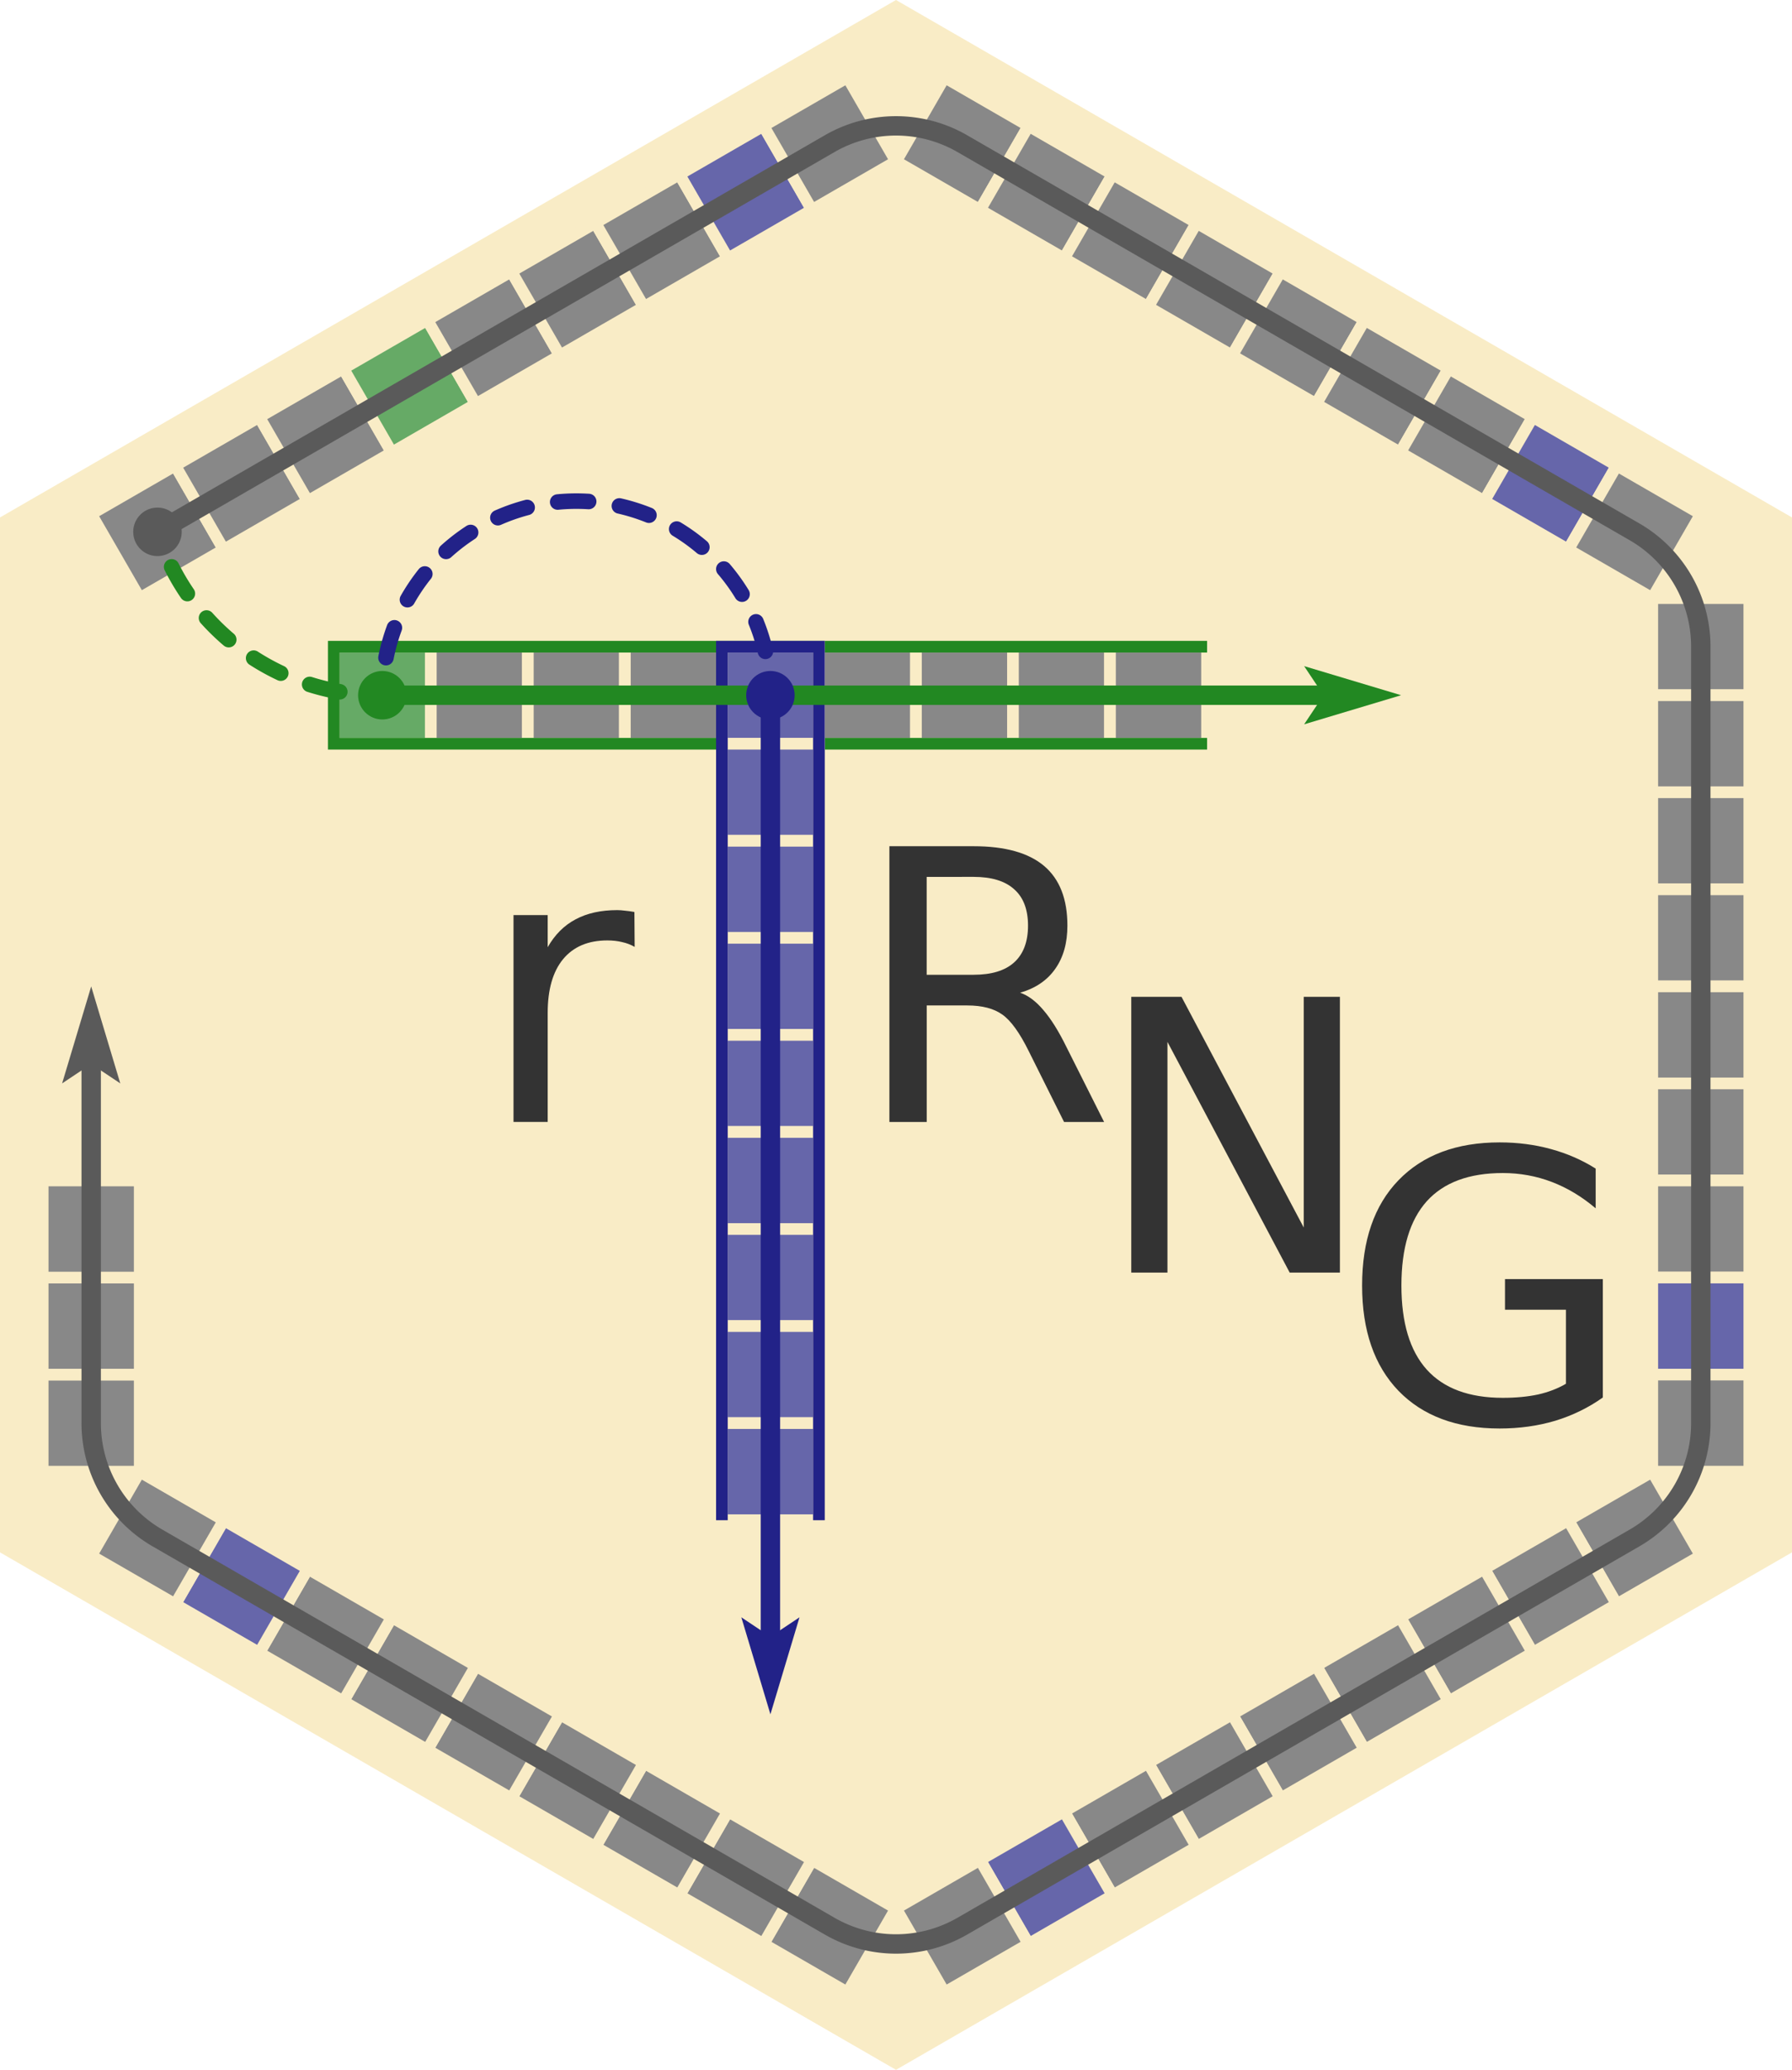 <?xml version="1.0" encoding="UTF-8" standalone="no"?>
<svg
   xmlns:dc="http://purl.org/dc/elements/1.1/"
   xmlns:cc="http://creativecommons.org/ns#"
   xmlns:rdf="http://www.w3.org/1999/02/22-rdf-syntax-ns#"
   xmlns:svg="http://www.w3.org/2000/svg"
   xmlns="http://www.w3.org/2000/svg"
   id="svg105"
   version="1.1"
   viewBox="0 0 43.994 50.8"
   height="50.8mm"
   width="43.994mm"
   preserveAspectRatio="xMidYMid">
  <rect
     fill="none"
     height="100%"
     width="100%"
     id="canvas" />
  <path
     d="M 43.994,12.7 L 43.994,38.1 L 21.997,50.8 L -3.5527136788005e-15,38.1 L 0,12.7 L 21.997,0 Z"
     style="stroke: none; fill:#F9ECC6; stroke-width:0;"
     id="path-76" />
  <rect
     transform="rotate(-120, 3.43, 14.68)"
     style="fill:#888888;stroke:#F9ECC6;fill-opacity:1;stroke-opacity:1;stroke-width:0.286"
     y="14.68"
     x="3.43"
     height="2.382"
     width="2.382"
     id="rect-1" />
  <rect
     transform="rotate(-120, 5.493, 13.489)"
     style="fill:#888888;stroke:#F9ECC6;fill-opacity:1;stroke-opacity:1;stroke-width:0.286"
     y="13.489"
     x="5.493"
     height="2.382"
     width="2.382"
     id="rect-2" />
  <rect
     transform="rotate(-120, 7.556, 12.298)"
     style="fill:#888888;stroke:#F9ECC6;fill-opacity:1;stroke-opacity:1;stroke-width:0.286"
     y="12.298"
     x="7.556"
     height="2.382"
     width="2.382"
     id="rect-3" />
  <rect
     transform="rotate(-120, 9.619, 11.107)"
     style="fill:#66AA66;stroke:#F9ECC6;fill-opacity:1;stroke-opacity:1;stroke-width:0.286"
     y="11.107"
     x="9.619"
     height="2.382"
     width="2.382"
     id="rect-4" />
  <rect
     transform="rotate(-120, 11.682, 9.916)"
     style="fill:#888888;stroke:#F9ECC6;fill-opacity:1;stroke-opacity:1;stroke-width:0.286"
     y="9.916"
     x="11.682"
     height="2.382"
     width="2.382"
     id="rect-5" />
  <rect
     transform="rotate(-120, 13.745, 8.725)"
     style="fill:#888888;stroke:#F9ECC6;fill-opacity:1;stroke-opacity:1;stroke-width:0.286"
     y="8.725"
     x="13.745"
     height="2.382"
     width="2.382"
     id="rect-6" />
  <rect
     transform="rotate(-120, 15.808, 7.534)"
     style="fill:#888888;stroke:#F9ECC6;fill-opacity:1;stroke-opacity:1;stroke-width:0.286"
     y="7.534"
     x="15.808"
     height="2.382"
     width="2.382"
     id="rect-7" />
  <rect
     transform="rotate(-120, 17.871, 6.343)"
     style="fill:#6666AA;stroke:#F9ECC6;fill-opacity:1;stroke-opacity:1;stroke-width:0.286"
     y="6.343"
     x="17.871"
     height="2.382"
     width="2.382"
     id="rect-8" />
  <rect
     transform="rotate(-120, 19.934, 5.152)"
     style="fill:#888888;stroke:#F9ECC6;fill-opacity:1;stroke-opacity:1;stroke-width:0.286"
     y="5.152"
     x="19.934"
     height="2.382"
     width="2.382"
     id="rect-9" />
  <rect
     transform="rotate(-150, 24.06, 5.152)"
     style="fill:#888888;stroke:#F9ECC6;fill-opacity:1;stroke-opacity:1;stroke-width:0.286"
     y="5.152"
     x="24.06"
     height="2.382"
     width="2.382"
     id="rect-10" />
  <rect
     transform="rotate(-150, 26.123, 6.343)"
     style="fill:#888888;stroke:#F9ECC6;fill-opacity:1;stroke-opacity:1;stroke-width:0.286"
     y="6.343"
     x="26.123"
     height="2.382"
     width="2.382"
     id="rect-11" />
  <rect
     transform="rotate(-150, 28.186, 7.534)"
     style="fill:#888888;stroke:#F9ECC6;fill-opacity:1;stroke-opacity:1;stroke-width:0.286"
     y="7.534"
     x="28.186"
     height="2.382"
     width="2.382"
     id="rect-12" />
  <rect
     transform="rotate(-150, 30.249, 8.725)"
     style="fill:#888888;stroke:#F9ECC6;fill-opacity:1;stroke-opacity:1;stroke-width:0.286"
     y="8.725"
     x="30.249"
     height="2.382"
     width="2.382"
     id="rect-13" />
  <rect
     transform="rotate(-150, 32.312, 9.916)"
     style="fill:#888888;stroke:#F9ECC6;fill-opacity:1;stroke-opacity:1;stroke-width:0.286"
     y="9.916"
     x="32.312"
     height="2.382"
     width="2.382"
     id="rect-14" />
  <rect
     transform="rotate(-150, 34.375, 11.107)"
     style="fill:#888888;stroke:#F9ECC6;fill-opacity:1;stroke-opacity:1;stroke-width:0.286"
     y="11.107"
     x="34.375"
     height="2.382"
     width="2.382"
     id="rect-15" />
  <rect
     transform="rotate(-150, 36.438, 12.298)"
     style="fill:#888888;stroke:#F9ECC6;fill-opacity:1;stroke-opacity:1;stroke-width:0.286"
     y="12.298"
     x="36.438"
     height="2.382"
     width="2.382"
     id="rect-16" />
  <rect
     transform="rotate(-150, 38.501, 13.489)"
     style="fill:#6666AA;stroke:#F9ECC6;fill-opacity:1;stroke-opacity:1;stroke-width:0.286"
     y="13.489"
     x="38.501"
     height="2.382"
     width="2.382"
     id="rect-17" />
  <rect
     transform="rotate(-150, 40.564, 14.68)"
     style="fill:#888888;stroke:#F9ECC6;fill-opacity:1;stroke-opacity:1;stroke-width:0.286"
     y="14.68"
     x="40.564"
     height="2.382"
     width="2.382"
     id="rect-18" />
  <rect
     transform="rotate(0, 40.564, 14.68)"
     style="fill:#888888;stroke:#F9ECC6;fill-opacity:1;stroke-opacity:1;stroke-width:0.286"
     y="14.68"
     x="40.564"
     height="2.382"
     width="2.382"
     id="rect-19" />
  <rect
     transform="rotate(0, 40.564, 17.063)"
     style="fill:#888888;stroke:#F9ECC6;fill-opacity:1;stroke-opacity:1;stroke-width:0.286"
     y="17.063"
     x="40.564"
     height="2.382"
     width="2.382"
     id="rect-20" />
  <rect
     transform="rotate(0, 40.564, 19.445)"
     style="fill:#888888;stroke:#F9ECC6;fill-opacity:1;stroke-opacity:1;stroke-width:0.286"
     y="19.445"
     x="40.564"
     height="2.382"
     width="2.382"
     id="rect-21" />
  <rect
     transform="rotate(0, 40.564, 21.827)"
     style="fill:#888888;stroke:#F9ECC6;fill-opacity:1;stroke-opacity:1;stroke-width:0.286"
     y="21.827"
     x="40.564"
     height="2.382"
     width="2.382"
     id="rect-22" />
  <rect
     transform="rotate(0, 40.564, 24.209)"
     style="fill:#888888;stroke:#F9ECC6;fill-opacity:1;stroke-opacity:1;stroke-width:0.286"
     y="24.209"
     x="40.564"
     height="2.382"
     width="2.382"
     id="rect-23" />
  <rect
     transform="rotate(0, 40.564, 26.591)"
     style="fill:#888888;stroke:#F9ECC6;fill-opacity:1;stroke-opacity:1;stroke-width:0.286"
     y="26.591"
     x="40.564"
     height="2.382"
     width="2.382"
     id="rect-24" />
  <rect
     transform="rotate(0, 40.564, 28.973)"
     style="fill:#888888;stroke:#F9ECC6;fill-opacity:1;stroke-opacity:1;stroke-width:0.286"
     y="28.973"
     x="40.564"
     height="2.382"
     width="2.382"
     id="rect-25" />
  <rect
     transform="rotate(0, 40.564, 31.355)"
     style="fill:#6666AA;stroke:#F9ECC6;fill-opacity:1;stroke-opacity:1;stroke-width:0.286"
     y="31.355"
     x="40.564"
     height="2.382"
     width="2.382"
     id="rect-26" />
  <rect
     transform="rotate(0, 40.564, 33.737)"
     style="fill:#888888;stroke:#F9ECC6;fill-opacity:1;stroke-opacity:1;stroke-width:0.286"
     y="33.737"
     x="40.564"
     height="2.382"
     width="2.382"
     id="rect-27" />
  <rect
     transform="rotate(60, 40.564, 36.12)"
     style="fill:#888888;stroke:#F9ECC6;fill-opacity:1;stroke-opacity:1;stroke-width:0.286"
     y="36.12"
     x="40.564"
     height="2.382"
     width="2.382"
     id="rect-28" />
  <rect
     transform="rotate(60, 38.501, 37.311)"
     style="fill:#888888;stroke:#F9ECC6;fill-opacity:1;stroke-opacity:1;stroke-width:0.286"
     y="37.311"
     x="38.501"
     height="2.382"
     width="2.382"
     id="rect-29" />
  <rect
     transform="rotate(60, 36.438, 38.502)"
     style="fill:#888888;stroke:#F9ECC6;fill-opacity:1;stroke-opacity:1;stroke-width:0.286"
     y="38.502"
     x="36.438"
     height="2.382"
     width="2.382"
     id="rect-30" />
  <rect
     transform="rotate(60, 34.375, 39.693)"
     style="fill:#888888;stroke:#F9ECC6;fill-opacity:1;stroke-opacity:1;stroke-width:0.286"
     y="39.693"
     x="34.375"
     height="2.382"
     width="2.382"
     id="rect-31" />
  <rect
     transform="rotate(60, 32.312, 40.884)"
     style="fill:#888888;stroke:#F9ECC6;fill-opacity:1;stroke-opacity:1;stroke-width:0.286"
     y="40.884"
     x="32.312"
     height="2.382"
     width="2.382"
     id="rect-32" />
  <rect
     transform="rotate(60, 30.249, 42.075)"
     style="fill:#888888;stroke:#F9ECC6;fill-opacity:1;stroke-opacity:1;stroke-width:0.286"
     y="42.075"
     x="30.249"
     height="2.382"
     width="2.382"
     id="rect-33" />
  <rect
     transform="rotate(60, 28.186, 43.266)"
     style="fill:#888888;stroke:#F9ECC6;fill-opacity:1;stroke-opacity:1;stroke-width:0.286"
     y="43.266"
     x="28.186"
     height="2.382"
     width="2.382"
     id="rect-34" />
  <rect
     transform="rotate(60, 26.123, 44.457)"
     style="fill:#6666AA;stroke:#F9ECC6;fill-opacity:1;stroke-opacity:1;stroke-width:0.286"
     y="44.457"
     x="26.123"
     height="2.382"
     width="2.382"
     id="rect-35" />
  <rect
     transform="rotate(60, 24.06, 45.648)"
     style="fill:#888888;stroke:#F9ECC6;fill-opacity:1;stroke-opacity:1;stroke-width:0.286"
     y="45.648"
     x="24.06"
     height="2.382"
     width="2.382"
     id="rect-36" />
  <rect
     transform="rotate(30, 19.934, 45.648)"
     style="fill:#888888;stroke:#F9ECC6;fill-opacity:1;stroke-opacity:1;stroke-width:0.286"
     y="45.648"
     x="19.934"
     height="2.382"
     width="2.382"
     id="rect-37" />
  <rect
     transform="rotate(30, 17.871, 44.457)"
     style="fill:#888888;stroke:#F9ECC6;fill-opacity:1;stroke-opacity:1;stroke-width:0.286"
     y="44.457"
     x="17.871"
     height="2.382"
     width="2.382"
     id="rect-38" />
  <rect
     transform="rotate(30, 15.808, 43.266)"
     style="fill:#888888;stroke:#F9ECC6;fill-opacity:1;stroke-opacity:1;stroke-width:0.286"
     y="43.266"
     x="15.808"
     height="2.382"
     width="2.382"
     id="rect-39" />
  <rect
     transform="rotate(30, 13.745, 42.075)"
     style="fill:#888888;stroke:#F9ECC6;fill-opacity:1;stroke-opacity:1;stroke-width:0.286"
     y="42.075"
     x="13.745"
     height="2.382"
     width="2.382"
     id="rect-40" />
  <rect
     transform="rotate(30, 11.682, 40.884)"
     style="fill:#888888;stroke:#F9ECC6;fill-opacity:1;stroke-opacity:1;stroke-width:0.286"
     y="40.884"
     x="11.682"
     height="2.382"
     width="2.382"
     id="rect-41" />
  <rect
     transform="rotate(30, 9.619, 39.693)"
     style="fill:#888888;stroke:#F9ECC6;fill-opacity:1;stroke-opacity:1;stroke-width:0.286"
     y="39.693"
     x="9.619"
     height="2.382"
     width="2.382"
     id="rect-42" />
  <rect
     transform="rotate(30, 7.556, 38.502)"
     style="fill:#888888;stroke:#F9ECC6;fill-opacity:1;stroke-opacity:1;stroke-width:0.286"
     y="38.502"
     x="7.556"
     height="2.382"
     width="2.382"
     id="rect-43" />
  <rect
     transform="rotate(30, 5.493, 37.311)"
     style="fill:#6666AA;stroke:#F9ECC6;fill-opacity:1;stroke-opacity:1;stroke-width:0.286"
     y="37.311"
     x="5.493"
     height="2.382"
     width="2.382"
     id="rect-44" />
  <rect
     transform="rotate(30, 3.43, 36.12)"
     style="fill:#888888;stroke:#F9ECC6;fill-opacity:1;stroke-opacity:1;stroke-width:0.286"
     y="36.12"
     x="3.43"
     height="2.382"
     width="2.382"
     id="rect-45" />
  <rect
     transform="rotate(90, 3.43, 33.737)"
     style="fill:#888888;stroke:#F9ECC6;fill-opacity:1;stroke-opacity:1;stroke-width:0.286"
     y="33.737"
     x="3.43"
     height="2.382"
     width="2.382"
     id="rect-46" />
  <rect
     transform="rotate(90, 3.43, 31.355)"
     style="fill:#888888;stroke:#F9ECC6;fill-opacity:1;stroke-opacity:1;stroke-width:0.286"
     y="31.355"
     x="3.43"
     height="2.382"
     width="2.382"
     id="rect-47" />
  <rect
     transform="rotate(90, 3.43, 28.973)"
     style="fill:#888888;stroke:#F9ECC6;fill-opacity:1;stroke-opacity:1;stroke-width:0.286"
     y="28.973"
     x="3.43"
     height="2.382"
     width="2.382"
     id="rect-48" />
  <rect
     transform="rotate(0, 8.194, 15.872)"
     style="fill:#66AA66;stroke:#F9ECC6;fill-opacity:1;stroke-opacity:1;stroke-width:0.286"
     y="15.872"
     x="8.194"
     height="2.382"
     width="2.382"
     id="rect-50" />
  <rect
     transform="rotate(0, 10.577, 15.872)"
     style="fill:#888888;stroke:#F9ECC6;fill-opacity:1;stroke-opacity:1;stroke-width:0.286"
     y="15.872"
     x="10.577"
     height="2.382"
     width="2.382"
     id="rect-51" />
  <rect
     transform="rotate(0, 12.959, 15.872)"
     style="fill:#888888;stroke:#F9ECC6;fill-opacity:1;stroke-opacity:1;stroke-width:0.286"
     y="15.872"
     x="12.959"
     height="2.382"
     width="2.382"
     id="rect-52" />
  <rect
     transform="rotate(0, 15.341, 15.872)"
     style="fill:#888888;stroke:#F9ECC6;fill-opacity:1;stroke-opacity:1;stroke-width:0.286"
     y="15.872"
     x="15.341"
     height="2.382"
     width="2.382"
     id="rect-53" />
  <rect
     transform="rotate(0, 17.723, 15.872)"
     style="fill:#6666AA;stroke:#F9ECC6;fill-opacity:1;stroke-opacity:1;stroke-width:0.286"
     y="15.872"
     x="17.723"
     height="2.382"
     width="2.382"
     id="rect-54" />
  <rect
     transform="rotate(0, 20.105, 15.872)"
     style="fill:#888888;stroke:#F9ECC6;fill-opacity:1;stroke-opacity:1;stroke-width:0.286"
     y="15.872"
     x="20.105"
     height="2.382"
     width="2.382"
     id="rect-55" />
  <rect
     transform="rotate(0, 22.487, 15.872)"
     style="fill:#888888;stroke:#F9ECC6;fill-opacity:1;stroke-opacity:1;stroke-width:0.286"
     y="15.872"
     x="22.487"
     height="2.382"
     width="2.382"
     id="rect-56" />
  <rect
     transform="rotate(0, 24.869, 15.872)"
     style="fill:#888888;stroke:#F9ECC6;fill-opacity:1;stroke-opacity:1;stroke-width:0.286"
     y="15.872"
     x="24.869"
     height="2.382"
     width="2.382"
     id="rect-57" />
  <rect
     transform="rotate(0, 27.251, 15.872)"
     style="fill:#888888;stroke:#F9ECC6;fill-opacity:1;stroke-opacity:1;stroke-width:0.286"
     y="15.872"
     x="27.251"
     height="2.382"
     width="2.382"
     id="rect-58" />
  <path
     d="M 29.634,15.872 L 8.194,15.872 L 8.194,18.254 L 29.634,18.254"
     style="stroke: #228822; fill:none; stroke-width:0.286;"
     id="path-59" />
  <rect
     transform="rotate(0, 17.723, 15.872)"
     style="fill:#6666AA;stroke:#F9ECC6;fill-opacity:1;stroke-opacity:1;stroke-width:0.286"
     y="15.872"
     x="17.723"
     height="2.382"
     width="2.382"
     id="rect-60" />
  <rect
     transform="rotate(0, 17.723, 18.254)"
     style="fill:#6666AA;stroke:#F9ECC6;fill-opacity:1;stroke-opacity:1;stroke-width:0.286"
     y="18.254"
     x="17.723"
     height="2.382"
     width="2.382"
     id="rect-61" />
  <rect
     transform="rotate(0, 17.723, 20.636)"
     style="fill:#6666AA;stroke:#F9ECC6;fill-opacity:1;stroke-opacity:1;stroke-width:0.286"
     y="20.636"
     x="17.723"
     height="2.382"
     width="2.382"
     id="rect-62" />
  <rect
     transform="rotate(0, 17.723, 23.018)"
     style="fill:#6666AA;stroke:#F9ECC6;fill-opacity:1;stroke-opacity:1;stroke-width:0.286"
     y="23.018"
     x="17.723"
     height="2.382"
     width="2.382"
     id="rect-63" />
  <rect
     transform="rotate(0, 17.723, 25.4)"
     style="fill:#6666AA;stroke:#F9ECC6;fill-opacity:1;stroke-opacity:1;stroke-width:0.286"
     y="25.4"
     x="17.723"
     height="2.382"
     width="2.382"
     id="rect-64" />
  <rect
     transform="rotate(0, 17.723, 27.782)"
     style="fill:#6666AA;stroke:#F9ECC6;fill-opacity:1;stroke-opacity:1;stroke-width:0.286"
     y="27.782"
     x="17.723"
     height="2.382"
     width="2.382"
     id="rect-65" />
  <rect
     transform="rotate(0, 17.723, 30.164)"
     style="fill:#6666AA;stroke:#F9ECC6;fill-opacity:1;stroke-opacity:1;stroke-width:0.286"
     y="30.164"
     x="17.723"
     height="2.382"
     width="2.382"
     id="rect-66" />
  <rect
     transform="rotate(0, 17.723, 32.546)"
     style="fill:#6666AA;stroke:#F9ECC6;fill-opacity:1;stroke-opacity:1;stroke-width:0.286"
     y="32.546"
     x="17.723"
     height="2.382"
     width="2.382"
     id="rect-67" />
  <rect
     transform="rotate(0, 17.723, 34.928)"
     style="fill:#6666AA;stroke:#F9ECC6;fill-opacity:1;stroke-opacity:1;stroke-width:0.286"
     y="34.928"
     x="17.723"
     height="2.382"
     width="2.382"
     id="rect-68" />
  <path
     d="M 20.105,37.311 L 20.105,15.872 L 17.723,15.872 L 17.723,37.311"
     style="stroke: #222288; fill:none; stroke-width:0.286;"
     id="path-69" />
  <path
     style="stroke:#228822; fill:none; stroke-width:0.381;     stroke-dasharray:0.762,0.762; stroke-dashoffset:0.596; stroke-linecap:round;"
     d="M3.866,13.053 A5.717,5.717 0 0,0 9.386,17.063"
     id="path-77" />
  <path
     style="stroke:#222288; fill:none; stroke-width:0.381;     stroke-dasharray:0.762,0.762; stroke-dashoffset:0.596; stroke-linecap:round;"
     d="M9.386,17.063 A4.764,4.764 0 0,1 18.914,17.063"
     id="path-78" />
  <defs
     id="defs80">
    <marker
       markerUnits="strokeWidth"
       orient="auto"
       refY="1.5"
       refX="2.5"
       markerHeight="3"
       markerWidth="5"
       id="arrow-49">
      <path
         id="path74"
         style="fill: #5A5A5A;"
         d="M0,0 l5,1.5 l-5,1.5 l1,-1.5 Z" />
    </marker>
    <marker
       markerUnits="strokeWidth"
       orient="auto"
       refY="1.25"
       refX="1.25"
       markerHeight="2.5"
       markerWidth="2.5"
       id="circle-49">
      <circle
         id="circle77"
         style="fill: #5A5A5A"
         r="1.25"
         cy="1.25"
         cx="1.25" />
    </marker>
  </defs>
  <path
     d="M 3.866,13.053 L 5.929,11.862 L 7.992,10.671 L 10.055,9.48 L 12.118,8.289 L 14.181,7.098 L 16.244,5.907 L 18.307,4.716 L 20.37,3.525 A 3.254,3.254 0 0,1 23.624,3.525 L 25.687,4.716 L 27.75,5.907 L 29.813,7.098 L 31.876,8.289 L 33.939,9.48 L 36.002,10.671 L 38.065,11.862 L 40.128,13.053 A 3.254,3.254 0 0,1 41.755,15.872 L 41.755,18.254 L 41.755,20.636 L 41.755,23.018 L 41.755,25.4 L 41.755,27.782 L 41.755,30.164 L 41.755,32.546 L 41.755,34.928 A 3.254,3.254 0 0,1 40.128,37.747 L 38.065,38.938 L 36.002,40.129 L 33.939,41.32 L 31.876,42.511 L 29.813,43.702 L 27.75,44.893 L 25.687,46.084 L 23.624,47.275 A 3.254,3.254 0 0,1 20.37,47.275 L 18.307,46.084 L 16.244,44.893 L 14.181,43.702 L 12.118,42.511 L 10.055,41.32 L 7.992,40.129 L 5.929,38.938 L 3.866,37.747 A 3.254,3.254 0 0,1 2.239,34.928 L 2.239,32.546 L 2.239,30.164 L 2.239,27.782 L 2.239,25.4"
     style="stroke: #5A5A5A; fill:none; stroke-width:0.476;     marker-start: url(#circle-49);     marker-end: url(#arrow-49)"
     id="path-49" />
  <defs
     id="defs89">
    <marker
       markerUnits="strokeWidth"
       orient="auto"
       refY="1.5"
       refX="2.5"
       markerHeight="3"
       markerWidth="5"
       id="arrow-70">
      <path
         id="path83"
         style="fill: #228822;"
         d="M0,0 l5,1.5 l-5,1.5 l1,-1.5 Z" />
    </marker>
    <marker
       markerUnits="strokeWidth"
       orient="auto"
       refY="1.25"
       refX="1.25"
       markerHeight="2.5"
       markerWidth="2.5"
       id="circle-70">
      <circle
         id="circle86"
         style="fill: #228822"
         r="1.25"
         cy="1.25"
         cx="1.25" />
    </marker>
  </defs>
  <path
     d="M 9.386,17.063 L 11.768,17.063 L 14.15,17.063 L 16.532,17.063 L 18.914,17.063 L 21.296,17.063 L 23.678,17.063 L 26.06,17.063 L 28.443,17.063 L 30.825,17.063 L 33.207,17.063"
     style="stroke: #228822; fill:none; stroke-width:0.476;     marker-start: url(#circle-70);     marker-end: url(#arrow-70)"
     id="path-70" />
  <defs
     id="defs98">
    <marker
       markerUnits="strokeWidth"
       orient="auto"
       refY="1.5"
       refX="2.5"
       markerHeight="3"
       markerWidth="5"
       id="arrow-71">
      <path
         id="path92"
         style="fill: #222288;"
         d="M0,0 l5,1.5 l-5,1.5 l1,-1.5 Z" />
    </marker>
    <marker
       markerUnits="strokeWidth"
       orient="auto"
       refY="1.25"
       refX="1.25"
       markerHeight="2.5"
       markerWidth="2.5"
       id="circle-71">
      <circle
         id="circle95"
         style="fill: #222288"
         r="1.25"
         cy="1.25"
         cx="1.25" />
    </marker>
  </defs>
  <path
     d="M 18.914,17.063 L 18.914,19.445 L 18.914,21.827 L 18.914,24.209 L 18.914,26.591 L 18.914,28.973 L 18.914,31.355 L 18.914,33.737 L 18.914,36.12 L 18.914,38.502 L 18.914,40.884"
     style="stroke: #222288; fill:none; stroke-width:0.476;     marker-start: url(#circle-71);     marker-end: url(#arrow-71)"
     id="path-71" />
  <g
     id="text-72"
     style="font-style:normal;font-variant:normal;font-weight:normal;font-stretch:normal;font-size:9.283px;font-family:'DejaVu Sans';letter-spacing:0px;word-spacing:0px;text-anchor:middle;fill:#333333;fill-opacity:1;stroke:none"
     aria-label="r">
    <path
       id="path111"
       style="font-style:normal;font-variant:normal;font-weight:normal;font-stretch:normal;font-size:9.283px;font-family:'DejaVu Sans';letter-spacing:0px;word-spacing:0px;text-anchor:middle;fill:#333333;fill-opacity:1;stroke:none"
       d="m 15.581,23.24 q -0.141,-0.082 -0.308,-0.118 -0.163,-0.041 -0.363,-0.041 -0.707,0 -1.088,0.462 -0.376,0.458 -0.376,1.319 v 2.674 h -0.839 v -5.077 h 0.839 v 0.789 q 0.263,-0.462 0.684,-0.684 0.422,-0.227 1.024,-0.227 0.086,0 0.19,0.014 0.104,0.009 0.231,0.032 z" />
  </g>
  <g
     id="text-73"
     style="font-style:normal;font-variant:normal;font-weight:normal;font-stretch:normal;font-size:9.283px;font-family:'DejaVu Sans';letter-spacing:0px;word-spacing:0px;text-anchor:middle;fill:#333333;fill-opacity:1;stroke:none"
     aria-label="R">
    <path
       id="path114"
       style="font-style:normal;font-variant:normal;font-weight:normal;font-stretch:normal;font-size:9.283px;font-family:'DejaVu Sans';letter-spacing:0px;word-spacing:0px;text-anchor:middle;fill:#333333;fill-opacity:1;stroke:none"
       d="m 25.044,24.364 q 0.295,0.1 0.571,0.426 0.281,0.326 0.562,0.898 l 0.929,1.849 H 26.123 L 25.257,25.801 Q 24.922,25.121 24.605,24.899 24.292,24.677 23.748,24.677 h -0.997 v 2.86 h -0.916 v -6.768 h 2.067 q 1.16,0 1.732,0.485 0.571,0.485 0.571,1.464 0,0.639 -0.299,1.061 -0.295,0.422 -0.861,0.585 z m -2.294,-2.842 v 2.402 h 1.151 q 0.662,0 0.997,-0.304 0.34,-0.308 0.34,-0.902 0,-0.594 -0.34,-0.893 -0.335,-0.304 -0.997,-0.304 z" />
  </g>
  <g
     id="text-74"
     style="font-style:normal;font-variant:normal;font-weight:normal;font-stretch:normal;font-size:9.283px;font-family:'DejaVu Sans';letter-spacing:0px;word-spacing:0px;text-anchor:middle;fill:#333333;fill-opacity:1;stroke:none"
     aria-label="N">
    <path
       id="path117"
       style="font-style:normal;font-variant:normal;font-weight:normal;font-stretch:normal;font-size:9.283px;font-family:'DejaVu Sans';letter-spacing:0px;word-spacing:0px;text-anchor:middle;fill:#333333;fill-opacity:1;stroke:none"
       d="m 27.773,24.465 h 1.233 l 3.001,5.662 v -5.662 h 0.888 v 6.768 h -1.233 l -3.001,-5.662 v 5.662 h -0.888 z" />
  </g>
  <g
     id="text-75"
     style="font-style:normal;font-variant:normal;font-weight:normal;font-stretch:normal;font-size:9.283px;font-family:'DejaVu Sans';letter-spacing:0px;word-spacing:0px;text-anchor:middle;fill:#333333;fill-opacity:1;stroke:none"
     aria-label="G">
    <path
       id="path120"
       style="font-style:normal;font-variant:normal;font-weight:normal;font-stretch:normal;font-size:9.283px;font-family:'DejaVu Sans';letter-spacing:0px;word-spacing:0px;text-anchor:middle;fill:#333333;fill-opacity:1;stroke:none"
       d="m 38.444,33.963 v -1.818 h -1.496 v -0.752 h 2.402 v 2.906 q -0.53,0.376 -1.169,0.571 -0.639,0.19 -1.364,0.19 -1.587,0 -2.484,-0.925 -0.893,-0.929 -0.893,-2.584 0,-1.659 0.893,-2.584 0.898,-0.929 2.484,-0.929 0.662,0 1.256,0.163 0.598,0.163 1.101,0.48 v 0.975 q -0.508,-0.431 -1.079,-0.648 -0.571,-0.218 -1.201,-0.218 -1.242,0 -1.868,0.694 -0.621,0.694 -0.621,2.067 0,1.369 0.621,2.062 0.626,0.694 1.868,0.694 0.485,0 0.866,-0.082 0.381,-0.086 0.684,-0.263 z" />
  </g>
</svg>
